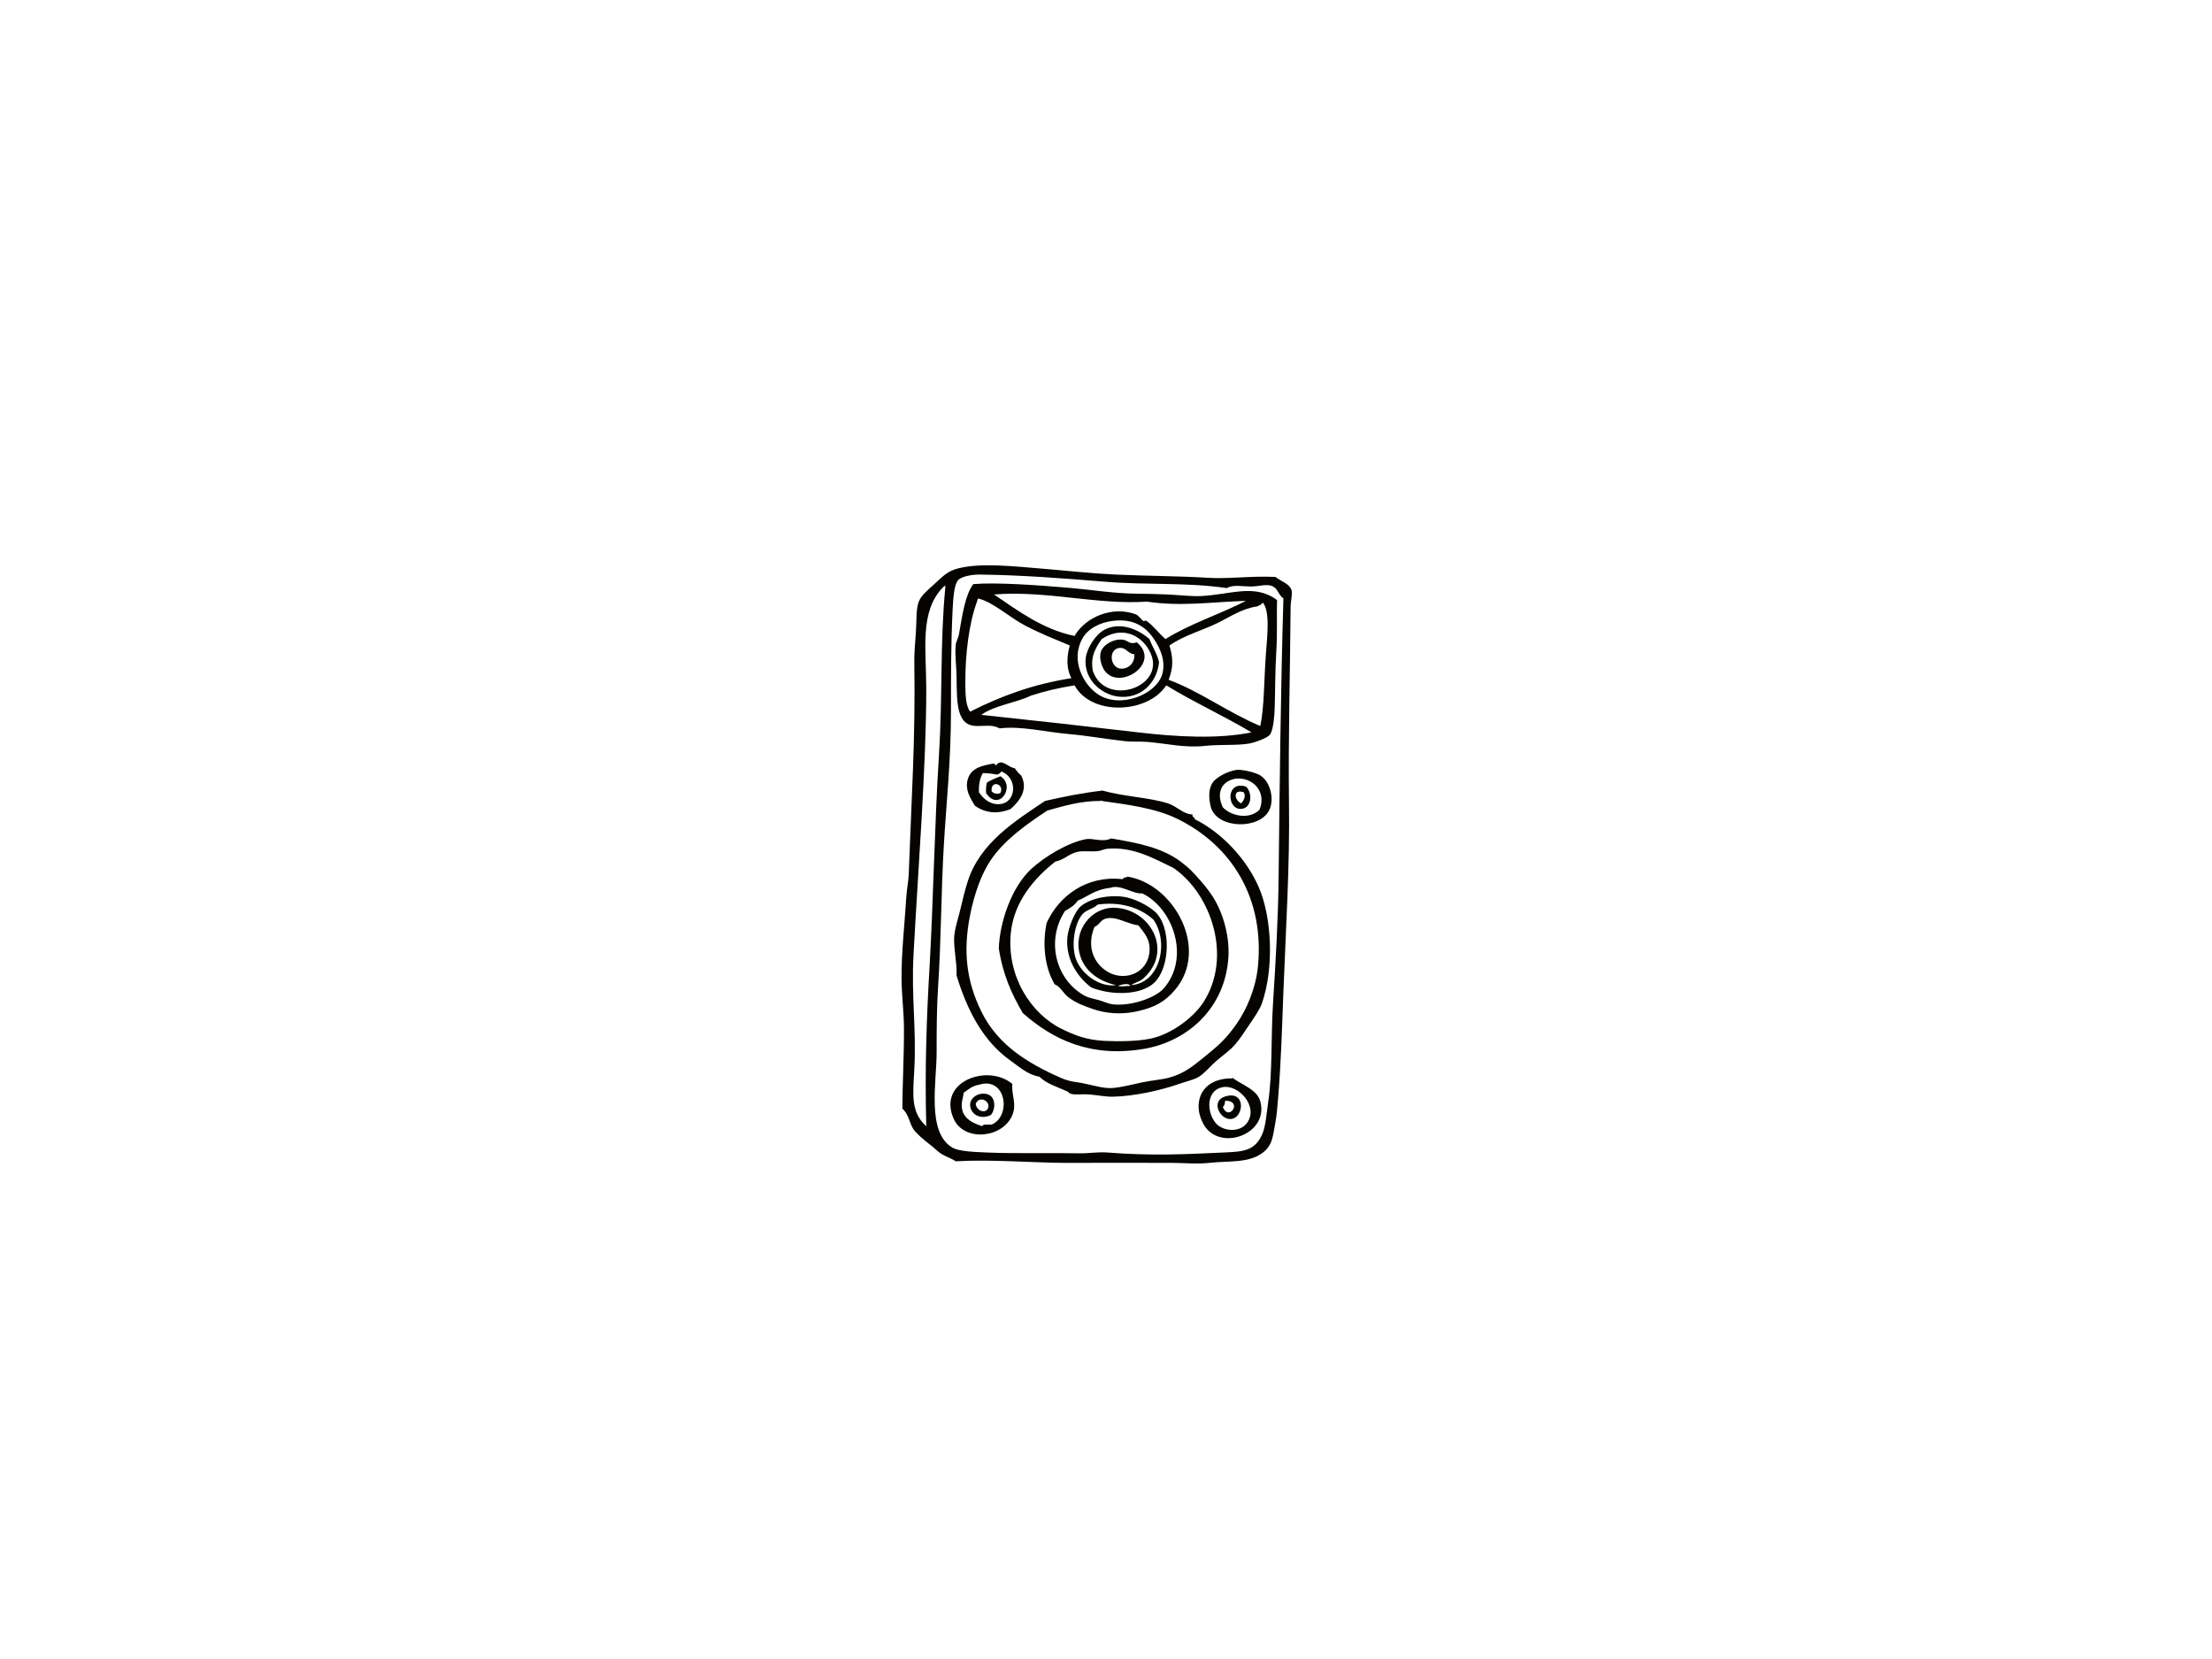<?xml version="1.0" encoding="utf-8"?>
<!-- Generator: Adobe Illustrator 17.0.0, SVG Export Plug-In . SVG Version: 6.00 Build 0)  -->
<!DOCTYPE svg PUBLIC "-//W3C//DTD SVG 1.1//EN" "http://www.w3.org/Graphics/SVG/1.1/DTD/svg11.dtd">
<svg version="1.1" id="Layer_1" xmlns="http://www.w3.org/2000/svg" xmlns:xlink="http://www.w3.org/1999/xlink" x="0px" y="0px"
	 width="800px" height="600px" viewBox="0 0 800 600" enable-background="new 0 0 800 600" xml:space="preserve">
<g>
	<path fill-rule="evenodd" clip-rule="evenodd" fill="#050401" d="M461.28,208.655c2.03,1.598,4.924,2.405,5.766,4.612
		c0.526,1.382-0.274,4.084-0.287,6.344c-0.139,22.534-0.885,47.003-0.58,70.637c0.306,23.221-1.113,45.12-2.018,68.333
		c-0.499,12.819-0.808,25.681-2.018,39.787c-0.208,2.435-0.419,5.158-0.864,7.495c-1.01,5.296-0.987,8.453-4.899,11.247
		c-5.036,3.59-11.863,2.673-19.033,3.458c-4.506,0.493-8.897,0.026-13.261,0c-13.716-0.079-24.303,0-38.633,0
		c-11.516,0-26.501-1.328-39.789-0.576c-2.165-1.41-4.635-1.926-6.63-3.75c-1.214-1.102-2.1-1.845-3.46-2.882
		c-1.198-0.911-4.256-3.496-5.19-4.902c-1.528-2.289-1.657-5.47-4.036-7.495c0.017-8.405,0.631-19.051,0.575-29.12
		c-0.032-5.959-0.846-12.033-0.864-18.165c-0.032-9.629,1.119-19.56,1.73-29.405c0.17-2.749,0.77-5.423,0.864-8.075
		c0.965-26.981,2.476-49.104,2.018-76.69c-0.047-2.822,0.265-6.914,0.578-10.956c0.298-3.859-0.07-8.464,1.153-11.243
		c0.88-2.006,3.131-3.945,5.19-5.768c3.289-2.913,4.764-4.975,9.226-6.054c8.129-1.971,19.634-0.709,31.427,0.287
		c7.229,0.611,16.944,1.633,25.081,2.018c11.628,0.549,23.562,0.538,33.158,1.154C444.459,209.456,452.266,208.226,461.28,208.655z
		 M399.582,210.385c-14.997-1.242-30.562-2.427-45.555-2.594c-1.686-0.02-6.044,0.456-7.497,2.018
		c-1.457,1.566-1.797,6.447-2.018,10.956c-0.596,12.253-0.578,25.256-0.578,36.039c0,18.748-1.737,34.071-2.591,49.013
		c-1.007,17.569-0.975,34.614-2.021,50.167c-0.569,8.47-0.587,17.127-0.575,24.508c0.017,10.856-3.733,29.163,5.765,34.596
		c2.453,1.405,8.538,1.557,12.396,1.731c9.687,0.441,24.311,0.094,33.736,0.29c3.146,0.062,6.428-0.555,9.802-0.29
		c16.234,1.28,28.421,0.62,42.096,0c6.89-0.312,11.124-0.482,13.839-6.344c1.446-3.128,1.654-7.798,2.304-12.107
		c1.548-10.26,0.927-23.282,1.732-35.751c1.034-16.052,1.856-30.865,2.018-45.841c0.347-32.19,0.756-67.698,1.727-100.336
		c-1.848-1.352-1.87-3.291-3.745-4.322c-2.067-1.136-5.128,0.009-8.073,0c-3.253-0.017-6.371-0.766-8.651,0.576
		C429.239,210.572,414.688,211.636,399.582,210.385z M341.053,212.403c-8.564,8.74-6.053,22.534-6.053,36.906
		c0,27.453-2.926,64.671-4.614,96.01c-0.826,15.307,1.075,26.374,0.287,41.515c-0.45,8.662-1.46,15.365,4.326,20.473
		c-0.584-21.269,0.167-39.92,1.154-57.088c1.44-25.08,1.838-52.079,3.458-77.558c1.306-20.547,0.335-40.49,2.306-60.542
		c-0.015-0.178-0.041-0.344-0.287-0.291C341.626,212.208,341.126,212.091,341.053,212.403z"/>
	<path fill-rule="evenodd" clip-rule="evenodd" fill="#050401" d="M415.725,231.144c1.054,2.888,2.749,5.134,3.462,8.362
		c-0.811,7.828-7.025,13.508-14.994,12.398c-6.242-0.87-12.325-6.489-11.532-13.843c0.391-3.628,3.575-8.68,6.921-10.38
		C405.145,224.861,411.548,227.465,415.725,231.144z M415.438,234.893c-3.516-5.937-10.398-8.236-17.01-3.749
		c-2.062,3.002-4.188,6.25-3.172,11.534C399.95,256.349,423.236,248.057,415.438,234.893z"/>
	<path fill-rule="evenodd" clip-rule="evenodd" fill="#050401" d="M411.116,232.299c9.045,7.422-6.048,17.587-11.534,10.38
		c-0.773-1.016-2.255-4.212-1.445-6.921c0.836-2.775,5.193-5.045,8.362-4.326C407.874,231.744,408.77,233.219,411.116,232.299z
		 M405.06,234.317c-3.879,0.243-3.797,5.777-0.865,7.208c2.255,1.096,6.376-0.666,6.054-4.903
		C408.057,236.526,407.287,234.175,405.06,234.317z"/>
	<path fill-rule="evenodd" clip-rule="evenodd" fill="#050401" d="M356.623,286.789c-0.088-1.435,0.044-2.646,0.286-3.75
		c1.442-0.961,3.236-1.569,4.904-2.304C367.529,284.295,361.249,293.889,356.623,286.789z M358.641,286.211
		c0.675,0.701,2.009,1.186,3.172,0.578C363.405,283.447,358.148,281.914,358.641,286.211z"/>
	<path fill-rule="evenodd" clip-rule="evenodd" fill="#050401" d="M450.613,284.481c2.623,2.403,2.003,8.172-2.018,8.075
		C443.626,292.432,443.384,282.211,450.613,284.481z M448.883,290.537c0.929-0.961,1.877-2.755,0.867-4.036
		C445.72,285.282,446.463,289.469,448.883,290.537z"/>
	<path fill-rule="evenodd" clip-rule="evenodd" fill="#050401" d="M407.363,317.351c0.009-0.281,0.358-0.224,0.581-0.291
		c16.837,2.907,29.505,26.246,17.01,40.942c-3.686,4.335-7.384,6.376-13.838,7.786c-5.718,1.245-11.2,0.741-15.86-0.864
		c-3.187-1.101-6.089-2.126-8.938-4.326c-1.823-1.41-2.898-3.869-4.899-4.613c-3.885-6.624-4.358-15.263-2.886-22.2
		c4.423-9.759,14.422-17.171,27.104-15.857C406.544,318.067,406.288,317.042,407.363,317.351z M389.779,325.713
		c-1.068,1.718-2.844,2.729-4.612,3.745c-7.24,11.178-2.964,25.483,7.495,30.852c1.147,0.59,3.096,0.914,4.902,1.442
		c1.492,0.435,3.419,1.283,4.612,1.44c6.578,0.878,15.664-2.226,18.739-5.766c9.619-11.07,3.368-28.961-7.781-34.309
		c-3.45,0.278-7.912-3.417-11.534-2.018C395.899,321.654,392.86,324.591,389.779,325.713z"/>
	<path fill-rule="evenodd" clip-rule="evenodd" fill="#050401" d="M394.68,357.138c-5.374-4.065-9.346-10.683-8.65-18.164
		c0.315-3.399,2.658-9.425,4.902-11.244c3.835-3.113,10.283-4.001,14.99-3.459c4.063,0.467,9.311,3.195,11.823,5.477
		c5.859,5.328,5.54,20.087-0.291,25.659C412.515,360.128,401.723,359.979,394.68,357.138z M417.17,332.63
		c-4.944-4.562-12.373-6.612-20.183-5.477c-1.731,1.641-4.01,1.814-5.479,3.459c-2.97,3.333-4.194,11.561-2.305,16.434
		c2.173,5.603,8.908,10.136,14.416,9.226c-6.417-1.398-11.326-5.193-12.974-10.667c-2.74-9.086,4.101-17.515,12.398-17.297
		c12.795,0.331,21.468,15.425,10.666,25.369c-1.128,1.274-3.204,1.603-4.612,2.596C419.67,355.572,422.836,340.673,417.17,332.63z
		 M399.582,332.343c-1.662,0.584-1.915,2.129-3.748,2.883c-2.593,6.349-0.925,12.094,3.748,15.568
		c6.151,4.575,15.412,1.773,16.143-6.63c0.397-4.526-1.983-6.837-4.036-9.516C407.499,334.16,403.372,331.009,399.582,332.343z
		 M404.194,356.562c2.041,0.371,2.179,0.021,4.614,0C408.149,355.253,405.14,356.269,404.194,356.562z"/>
	<path fill-rule="evenodd" clip-rule="evenodd" fill="#050401" d="M366.134,392.023c-0.394,4.212,1.697,7.152,0,11.247
		c-3.452,8.341-17.08,9.702-21.046,1.727C338.536,391.232,357.152,384.475,366.134,392.023z M348.548,395.195
		c-0.228,1.997-1.083,3.715-0.575,6.053c0.804,3.718,4.382,5.07,7.208,6.057c0.438-0.908,2.211-0.479,3.46-0.576
		c7.232-3.09,5.29-17.515-4.614-14.416C351.63,392.705,350.175,394.035,348.548,395.195z"/>
	<path fill-rule="evenodd" clip-rule="evenodd" fill="#050401" d="M445.711,390.005c0.056-0.329,0.29-0.161,0.29,0
		c3.796,2.667,8.636,4.106,9.802,8.362c3.131,11.429-13.546,17.97-19.896,9.226c-1.197-1.653-2.095-4.203-2.304-5.766
		C432.711,395.104,437.075,389.882,445.711,390.005z M439.657,406.152c2.532,3.059,8.914,3.689,11.534-0.289
		c3.875-5.885-3.295-13.687-8.94-12.685C436.223,394.25,436.292,402.088,439.657,406.152z"/>
	<path fill-rule="evenodd" clip-rule="evenodd" fill="#050401" d="M358.353,403.27c-4.057,1.917-7.504-0.529-7.498-3.748
		c0.007-2.582,3.222-4.72,6.344-3.75C360.163,396.696,360.166,401.129,358.353,403.27z M357.487,400.098
		c0.155-2.112-3.434-3.824-4.614-0.867C353.242,402.186,357.275,402.993,357.487,400.098z"/>
	<path fill-rule="evenodd" clip-rule="evenodd" fill="#050401" d="M442.829,396.637c7.939-2.716,7.194,7.693,2.308,8.075
		C441.252,405.011,437.844,398.341,442.829,396.637z M442.251,400.385c2.202,5.395,7.416-2.291,0.864-2.305
		C442.967,398.79,443.021,399.675,442.251,400.385z"/>
	<path fill-rule="evenodd" clip-rule="evenodd" fill="#050401" d="M461.857,217.016c-0.168,5.996,0.161,11.922-0.287,19.028
		c-0.429,6.799-0.359,14.198-0.576,20.472c-0.059,1.732-0.391,7.53-1.731,9.226c-0.943,1.192-5.509,2.832-7.495,3.172
		c-4.629,0.792-10.377,0.226-16.146,0.864c-7.028,0.775-13.813-0.891-20.469-1.44c-2.857-0.237-5.663,0.018-8.362-0.29
		c-6.791-0.773-13.622-1.997-20.472-2.595c-8.479-0.739-17.097-2.986-24.792-2.019c-4.916-2.862-11.631,2.396-14.419-5.476
		c-1.145-3.236-1.101-8.812-1.154-13.261c-0.041-3.783-0.672-7.904-0.287-11.534c0.123-1.16,0.922-2.391,1.154-3.748
		c1.204-7.031,2.302-14.385,5.19-18.165c7.877-0.699,22.93,0.313,35.752,1.444c6.981,0.614,14.823,1.892,23.065,2.018
		c3.856,0.056,7.71,0.108,11.534,0.287c4.074,0.192,8.362,0.728,11.82,0.576C445.112,215.093,453.662,210.946,461.857,217.016z
		 M410.826,222.206c0.908,0.344,2.106,2.062,2.594,2.308c0.575,0.289,0.786-0.249,1.154,0c2.45,1.658,4.623,4.621,6.917,6.63
		c8.785-5.537,19.679-8.961,29.122-13.838c-12.725,0.438-23.574,2.118-35.752,0.286c-18.178,1.218-36.407-4.109-55.357-2.594
		c8.653,5.898,17.805,12.709,29.122,14.992C392.78,222.906,402.596,219.085,410.826,222.206z M370.751,226.242
		c-5.66-2.949-11.616-8.547-17.013-9.803c-0.014,0.369-0.37,0.401-0.287,0.868c-3.046,7.939-4.408,19.756-4.326,29.984
		c0.035,3.983,0.132,7.939,1.731,10.09c11.44-5.763,22.86-9.944,36.617-12.107c-1.845-3.519-1.732-7.626-0.578-11.823
		C381.584,231.215,376.317,229.142,370.751,226.242z M457.821,236.622c0.452-6.276,1.621-15.661-1.154-18.739
		c-0.302,0.849-1.305,1.002-2.018,1.442c-5.231,0.715-9.508,3.596-13.838,5.766c-5.962,2.982-12.448,4.565-17.878,8.359
		c1.407,4.486,1.431,8.068-0.287,12.398c11.295,4.183,21.561,11.881,33.158,16.723C457.266,255.464,457.087,246.859,457.821,236.622
		z M391.508,230.854c-4.427,7.807,0.208,16.613,5.479,20.183c8.1,5.485,21.258,0.122,23.355-7.208
		c1.372-4.805-0.789-9.539-3.172-12.976c-3.025-4.354-7.302-7.103-14.419-6.34C397.589,225.065,393.399,227.519,391.508,230.854z
		 M388.626,247.866c-6.115,0.987-10.641,2.068-15.857,3.748c-5.114,2.558-12.95,3.393-17.878,6.921
		c19.405,2.047,39.006,4.253,56.799,6.341c13.74,1.615,28.752,2.476,40.942,0c-9.989-5.965-20.952-10.956-30.849-17.01
		C415.202,258.102,394.718,259.054,388.626,247.866z"/>
	<path fill-rule="evenodd" clip-rule="evenodd" fill="#050401" d="M386.318,394.905c-3.548-1.733-7.739-2.831-10.38-5.476
		c-4.279-0.798-7.022-3.392-10.377-5.768c-9.942-7.021-15.702-18.085-19.609-30.849c0.199-4.744-1.097-9.673-0.864-13.838
		c0.182-3.248,1.574-7.143,2.308-10.38c0.782-3.446,1.689-6.943,2.594-9.802c4.43-14.007,17.355-21.996,27.965-29.122
		c6.782-1.523,12.909-2.828,20.76-3.745c8.31,2.286,16.531,2.392,23.644,4.612c3.298,1.031,5.52,3.93,8.935,4.036
		c-0.233,1.098,0.846,0.887,0.867,1.731c9.948,4.945,18.733,14.552,23.065,24.506c4.817,11.073,5.581,29.294,1.154,42.096
		c-0.773,2.228-2.945,5.338-4.614,7.784c-1.747,2.553-3.443,5.249-5.19,7.208c-1.917,2.144-4.313,3.78-6.63,5.763
		c-2.226,1.905-4.094,4.355-6.344,5.768c-1.779,1.116-4.734,1.718-7.208,2.594c-6.517,2.308-16.28,4.471-23.932,4.614
		c-3.339,0.062-7.1-0.937-10.38-0.865C389.455,395.829,386.932,396.044,386.318,394.905z M378.823,293.133
		c-8.362,5.441-15.787,11.006-20.469,17.874c-3.449,5.058-6.013,12.445-7.498,19.896c-2.642,13.261-1.296,23.985,4.036,34.885
		c5.865,11.987,16.482,18.59,28.545,23.93c3.572,1.58,5.319,1.492,8.072,2.018c3.808,0.725,7.579,2.069,11.243,1.732
		c2.929-0.275,6.747-1.224,10.383-2.021c3.335-0.728,6.955-0.94,9.799-1.729c5.284-1.466,8.394-4.022,12.688-7.497
		c5.284-4.276,7.816-6.556,11.534-11.821c3.739-5.3,6.994-12.933,7.781-20.76c2.485-24.64-9.402-43.956-29.408-53.625
		c-7.792-3.765-17.805-5.036-27.101-6.344c0-0.158-0.233-0.325-0.291,0C390.977,289.627,385.122,291.38,378.823,293.133z"/>
	<path fill-rule="evenodd" clip-rule="evenodd" fill="#050401" d="M360.081,276.986c2.091-3.09,4.25,0.49,6.922,0.864
		c0.681,0.956,1.39,1.877,2.304,2.596c2.757,5.252-0.744,9.361-3.745,12.11c-4.783,2.009-9.194,1.51-12.974-1.154
		c-1.921-3.102-3.595-5.956-2.596-9.512c1.18-4.214,5.225-5.033,9.513-5.768C359.693,276.416,360.169,276.418,360.081,276.986z
		 M354.027,286.502c1.722,2.605,4.244,4.562,7.499,4.323c6.171-0.455,6.653-9.63,0.573-11.821c-0.207,0.657-0.867,0.864-1.44,1.154
		c-1.598-0.321-3.327-0.52-5.19-0.576C354.302,281.549,353.962,283.982,354.027,286.502z"/>
	<path fill-rule="evenodd" clip-rule="evenodd" fill="#050401" d="M437.929,291.979c-0.865-3.529-0.912-6.963,0.864-9.226
		c1.589-2.028,6.636-4.617,9.802-4.326c2.147,0.197,5.707,1.072,7.208,2.018c3.715,2.349,5.202,8.768,3.172,12.688
		C455.39,300.051,440.35,299.852,437.929,291.979z M442.251,291.979c3.236,3.355,9.759,4.439,13.261,0.864
		c2.731-6.559-2.515-11.893-8.648-11.244C441.353,282.63,439.94,287.142,442.251,291.979z"/>
	<path fill-rule="evenodd" clip-rule="evenodd" fill="#050401" d="M401.887,303.223c9.544,1.661,18.132,3.219,25.084,8.362
		c3.11,2.301,4.566,3.943,7.208,6.921c1.562,1.756,2.549,3.029,4.036,5.19c3.683,5.343,6.574,14.163,6.054,22.487
		c-1.151,18.426-14.74,30.467-30.562,33.158c-19.485,3.31-33.15-3.542-43.823-12.976c-4.017-6.962-7.154-13.728-8.649-23.354
		c0.287-9.361,4.573-22.214,11.821-28.832c4.897-4.471,13.211-9.44,19.606-10.667C395.385,302.989,398.599,304.78,401.887,303.223z
		 M400.446,306.971c-1.166,0.108-2.25,0.751-3.459,0.864c-2.585,0.249-5.229-0.242-7.497,0.291
		c-2.866,0.672-4.925,2.999-7.786,3.459c-7.44,5.816-15.051,14.434-16.143,25.948c-1.469,15.482,7.208,29.107,18.451,34.599
		c4.843,2.365,8.979,3.995,15.57,4.322c5.313,0.265,12.163,0.126,16.721-0.864c7.772-1.683,15.657-7.951,19.028-13.261
		c10.345-16.292,2.853-38.939-10.953-48.437C417.491,310.619,409.921,306.11,400.446,306.971z"/>
</g>
</svg>
